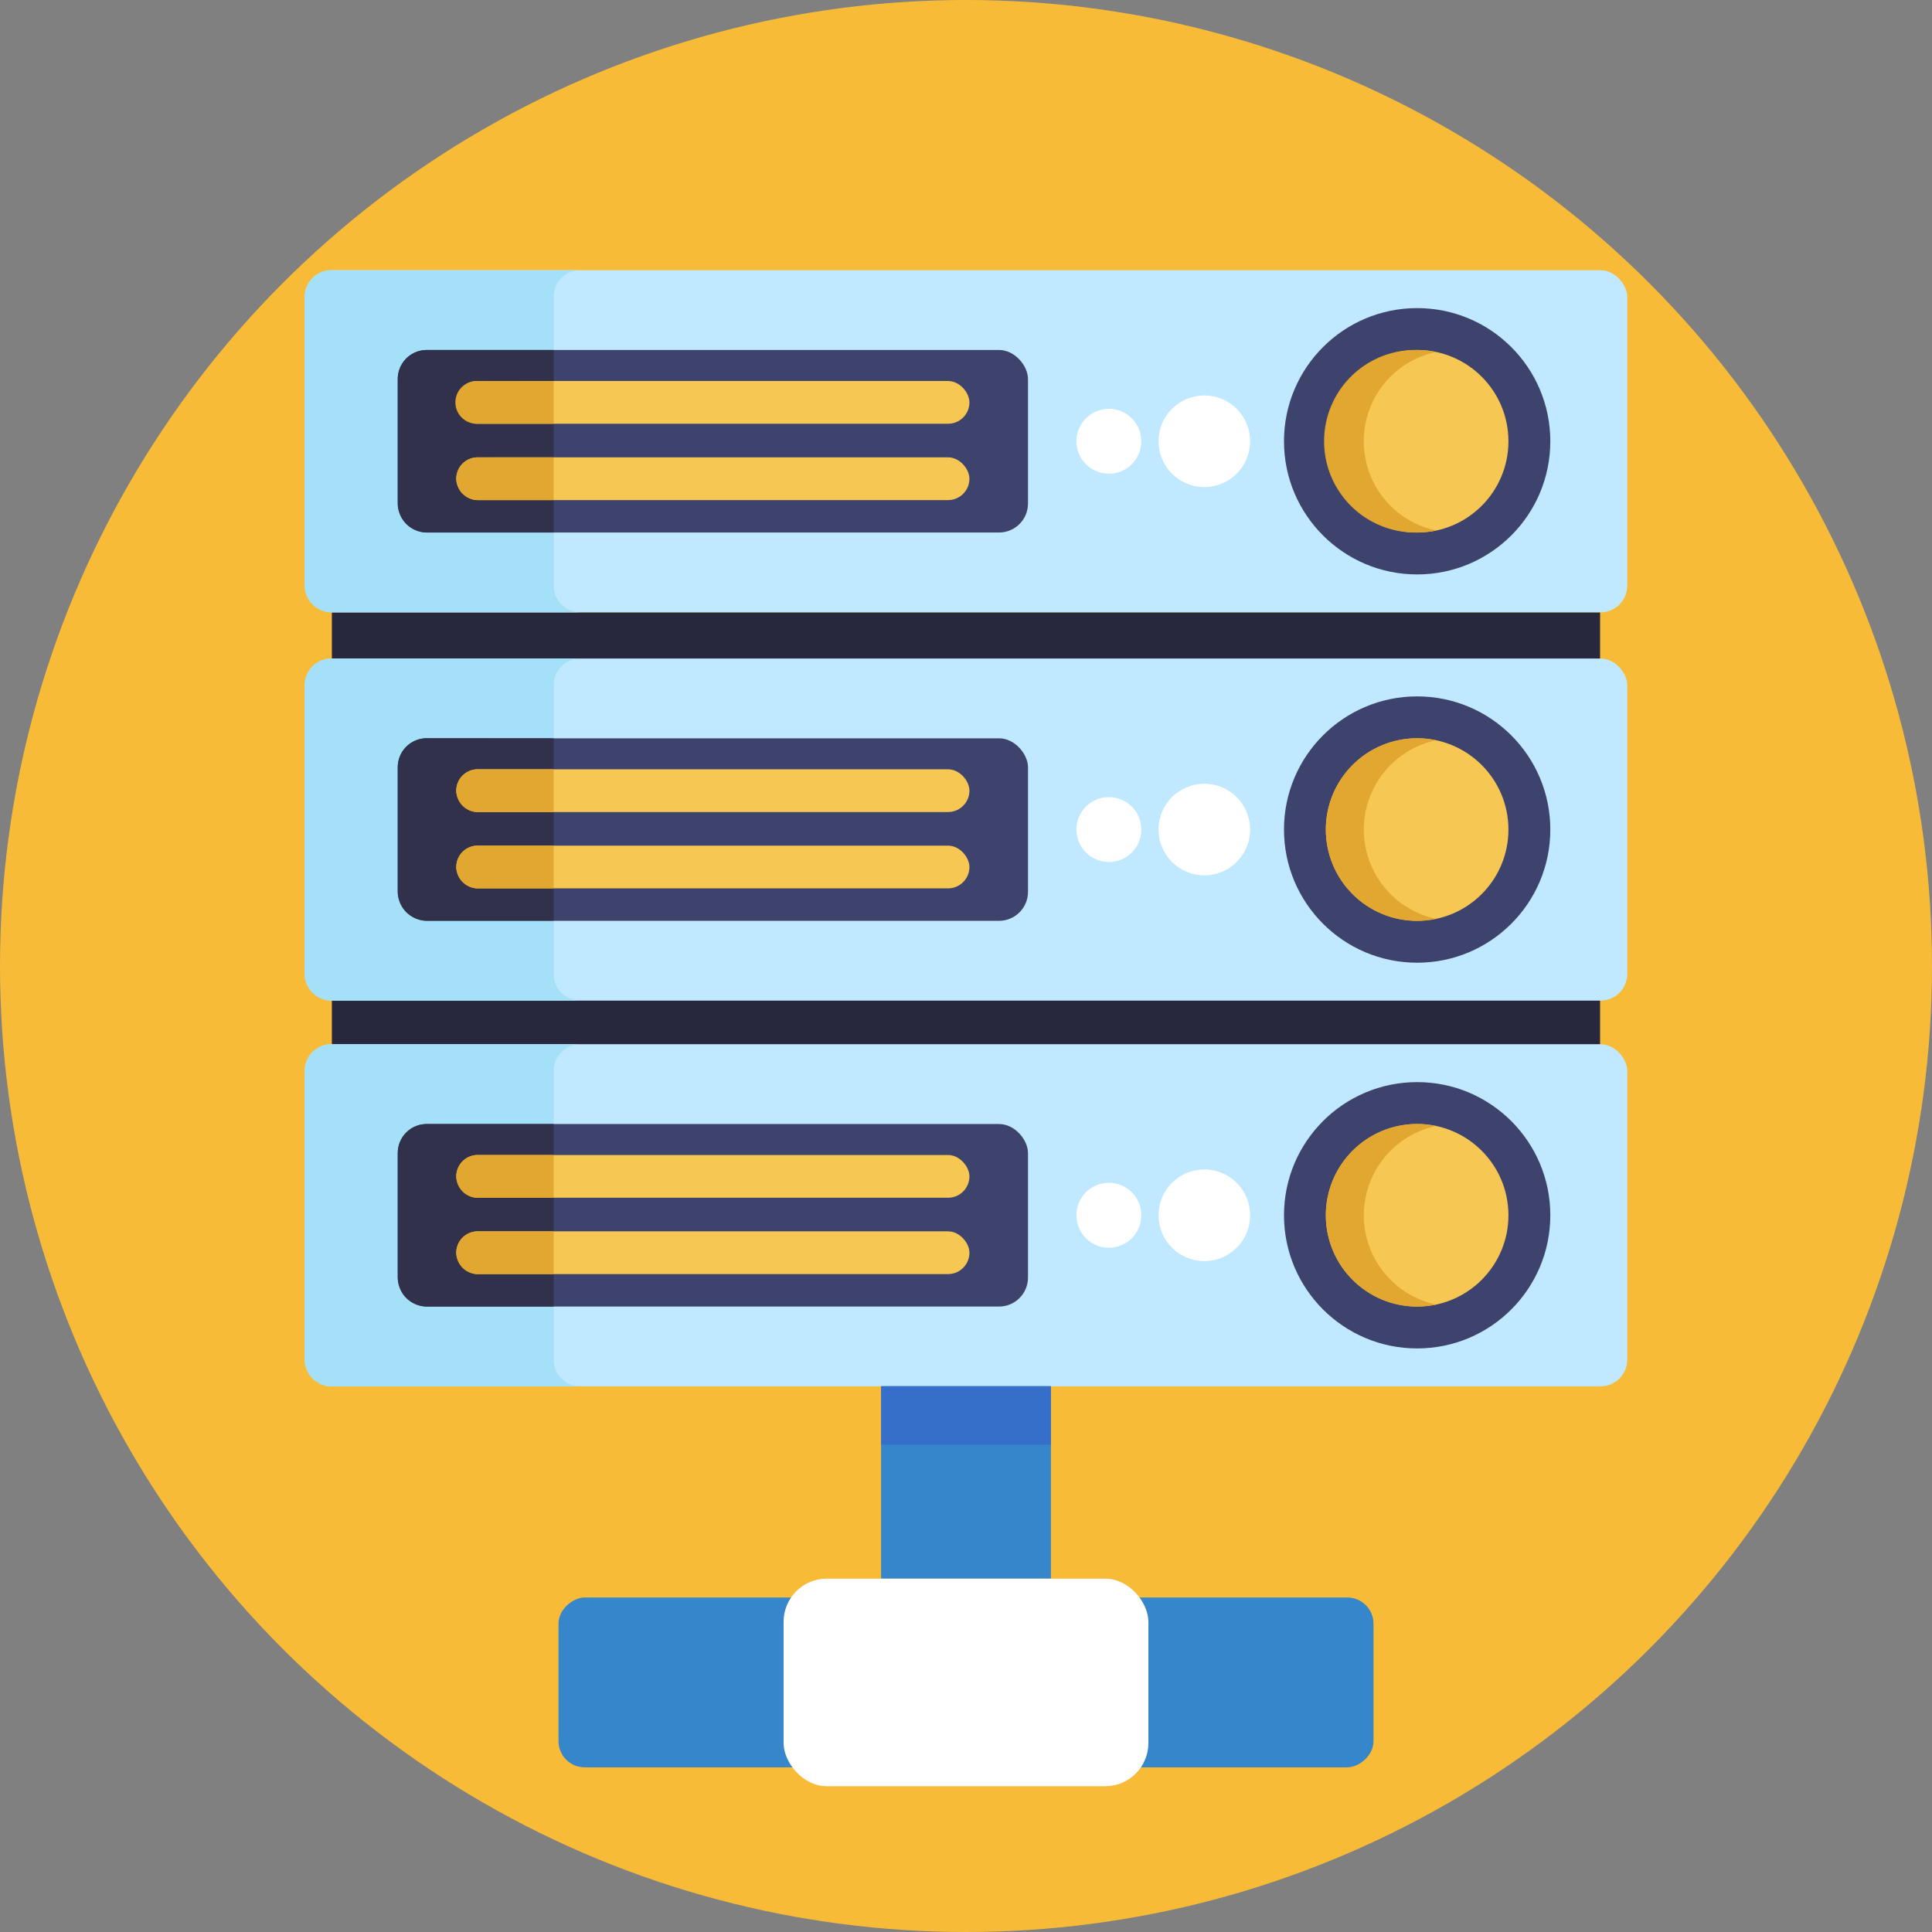 <svg height="512" viewBox="0 0 512 512" width="512" xmlns="http://www.w3.org/2000/svg"><rect x="0" y="0" width="512" height="512" fill="#808080" stroke="none"/><g id="BULINE"><circle cx="256" cy="256" fill="#f7bb38" r="256"/></g><g id="Icons"><path d="m87.95 162.27h336.09v14.68h-336.09z" fill="#27273d"/><path d="m87.95 263.01h336.09v14.68h-336.09z" fill="#27273d"/><rect fill="#c0e9ff" height="90.66" rx="7.07" width="350.47" x="80.77" y="71.61"/><path d="m153.81 162.27h-66a7.07 7.07 0 0 1 -7.07-7.07v-76.52a7.06 7.06 0 0 1 7.07-7.07h66a7.07 7.07 0 0 0 -7.08 7.07v76.52a7.08 7.08 0 0 0 7.08 7.07z" fill="#a5e0f9"/><rect fill="#3e436d" height="48.37" rx="7.68" width="167.02" x="105.41" y="92.75"/><path d="m146.73 92.75v48.37h-33.64a7.68 7.68 0 0 1 -7.68-7.68v-33a7.68 7.68 0 0 1 7.68-7.69z" fill="#32314b"/><circle cx="375.56" cy="116.94" fill="#3e436d" r="35.29"/><circle cx="375.56" cy="116.94" fill="#f6c752" r="24.19"/><path d="m380.58 140.59a23.75 23.75 0 0 1 -5 .53 24.19 24.19 0 1 1 0-48.37 23.75 23.75 0 0 1 5 .53 24.18 24.18 0 0 0 0 47.31z" fill="#e2a730"/><rect fill="#f6c752" height="11.33" rx="5.67" width="135.99" x="120.92" y="100.97"/><rect fill="#f6c752" height="11.33" rx="5.67" width="135.99" x="120.92" y="121.2"/><path d="m146.73 101v11.3h-20.14a5.67 5.67 0 1 1 0-11.33z" fill="#e2a730"/><path d="m146.73 121.2v11.33h-20.14a5.67 5.67 0 0 1 -5.67-5.66 5.67 5.67 0 0 1 5.67-5.66z" fill="#e2a730"/><circle cx="319.16" cy="116.94" fill="#fff" r="12.14"/><circle cx="293.86" cy="116.94" fill="#fff" r="8.6"/><rect fill="#c0e9ff" height="90.66" rx="7.07" width="350.47" x="80.77" y="174.51"/><path d="m153.81 265.18h-66a7.07 7.07 0 0 1 -7.07-7.08v-76.52a7.07 7.07 0 0 1 7.07-7.07h66a7.08 7.08 0 0 0 -7.08 7.07v76.52a7.08 7.08 0 0 0 7.08 7.08z" fill="#a5e0f9"/><rect fill="#3e436d" height="48.37" rx="7.68" width="167.02" x="105.41" y="195.66"/><path d="m146.73 195.66v48.34h-33.64a7.68 7.68 0 0 1 -7.68-7.69v-33a7.68 7.68 0 0 1 7.68-7.68z" fill="#32314b"/><circle cx="375.56" cy="219.84" fill="#3e436d" r="35.29"/><circle cx="375.56" cy="219.84" fill="#f6c752" r="24.19"/><path d="m380.58 243.5a24.19 24.19 0 1 1 0-47.32 24.19 24.19 0 0 0 0 47.32z" fill="#e2a730"/><rect fill="#f6c752" height="11.33" rx="5.67" width="135.99" x="120.92" y="203.87"/><rect fill="#f6c752" height="11.33" rx="5.67" width="135.99" x="120.92" y="224.1"/><path d="m146.73 203.87v11.34h-20.14a5.67 5.67 0 1 1 0-11.34z" fill="#e2a730"/><path d="m146.73 224.1v11.33h-20.14a5.67 5.67 0 0 1 -5.67-5.66 5.67 5.67 0 0 1 5.67-5.66z" fill="#e2a730"/><circle cx="319.16" cy="219.84" fill="#fff" r="12.14"/><circle cx="293.86" cy="219.84" fill="#fff" r="8.6"/><rect fill="#c0e9ff" height="90.66" rx="7.07" width="350.47" x="80.77" y="276.73"/><path d="m153.81 367.4h-66a7.07 7.07 0 0 1 -7.07-7.08v-76.52a7.07 7.07 0 0 1 7.07-7.07h66a7.08 7.08 0 0 0 -7.08 7.07v76.52a7.08 7.08 0 0 0 7.08 7.08z" fill="#a5e0f9"/><rect fill="#3e436d" height="48.37" rx="7.68" width="167.02" x="105.41" y="297.88"/><path d="m146.73 297.88v48.37h-33.64a7.68 7.68 0 0 1 -7.68-7.69v-33a7.68 7.68 0 0 1 7.68-7.68z" fill="#32314b"/><circle cx="375.56" cy="322.06" fill="#3e436d" r="35.29"/><circle cx="375.56" cy="322.06" fill="#f6c752" r="24.19"/><path d="m380.58 345.72a24.19 24.19 0 1 1 0-47.32 24.19 24.19 0 0 0 0 47.32z" fill="#e2a730"/><rect fill="#f6c752" height="11.33" rx="5.67" width="135.99" x="120.92" y="306.09"/><rect fill="#f6c752" height="11.33" rx="5.67" width="135.99" x="120.92" y="326.32"/><path d="m146.73 306.09v11.34h-20.14a5.67 5.67 0 1 1 0-11.34z" fill="#e2a730"/><path d="m146.73 326.32v11.33h-20.14a5.67 5.67 0 0 1 -5.67-5.66 5.67 5.67 0 0 1 5.67-5.66z" fill="#e2a730"/><circle cx="319.16" cy="322.06" fill="#fff" r="12.14"/><circle cx="293.86" cy="322.06" fill="#fff" r="8.6"/><path d="m233.5 367.36h45v51h-45z" fill="#3586cb"/><rect fill="#3586cb" height="215.98" rx="6.93" transform="matrix(0 1 -1 0 701.86 189.86)" width="45" x="233.5" y="337.87"/><path d="m233.5 367.36h45v15.5h-45z" fill="#366fca"/><rect fill="#fff" height="55" rx="11.42" width="96.67" x="207.66" y="418.36"/></g></svg>